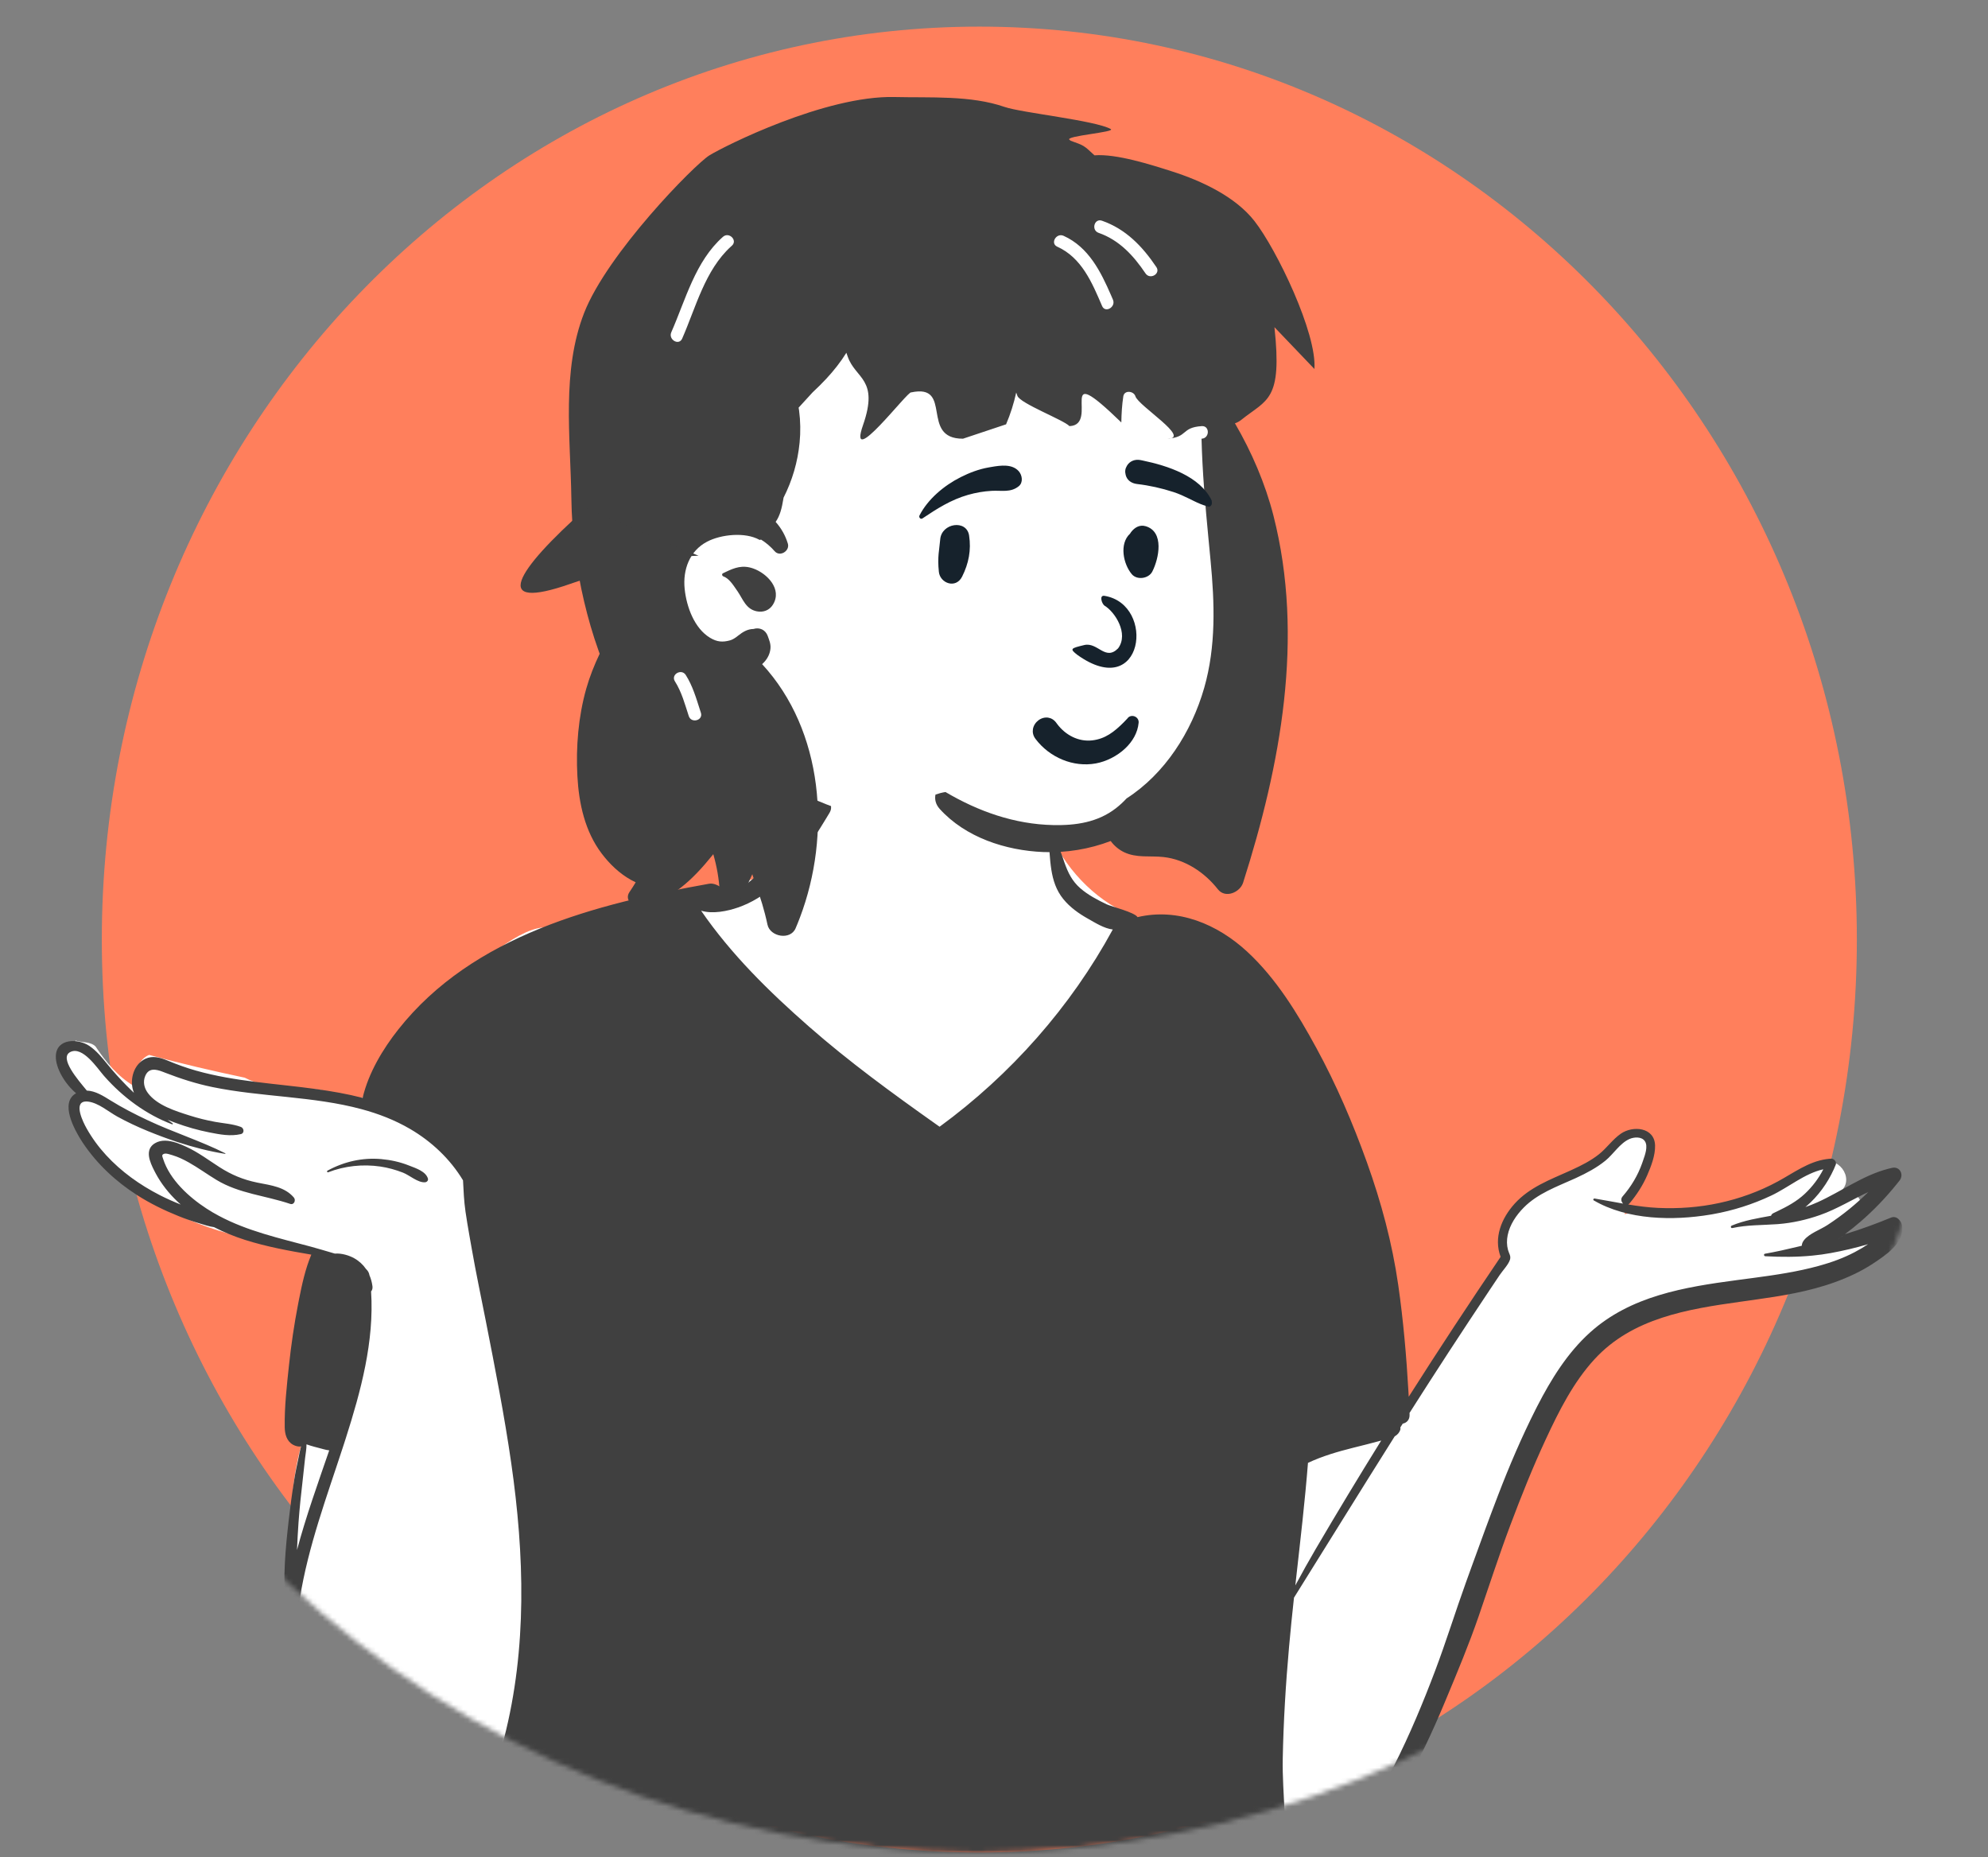 <svg
  width="410"
  height="383"
  viewBox="0 0 410 383"
  fill="none"
  xmlns="http://www.w3.org/2000/svg"
>
  <rect x="0" y="0" width="410" height="383" fill="#808080" stroke="none"/>
  <g id="lene 404">
    <path
      id="Subtract"
      d="M382.953 193.747C382.953 297.718 301.927 382.003 201.976 382.003C102.026 382.003 21 297.718 21 193.747C21 89.776 102.026 5.491 201.976 5.491C301.927 5.491 382.953 89.776 382.953 193.747Z"
      fill="#FF7F5C"
    />
    <mask
      id="mask0"
      mask-type="alpha"
      maskUnits="userSpaceOnUse"
      x="41"
      y="0"
      width="369"
      height="369"
    >
      <circle id="Ellipse 5" cx="225.5" cy="184.5" r="184.5" fill="#FF7F5C" />
    </mask>
    <g mask="url(#mask0)"></g>
    <mask
      id="mask1"
      mask-type="alpha"
      maskUnits="userSpaceOnUse"
      x="0"
      y="0"
      width="403"
      height="382"
    >
      <ellipse id="Ellipse 6" cx="201.5" cy="191" rx="201.5" ry="191" fill="#FF7F5C" />
    </mask>
    <g mask="url(#mask1)">
      <g id="Group 2">
        <g id="body/Whatever">
          <path
            id="&#240;&#159;&#142;&#168; Background"
            fill-rule="evenodd"
            clip-rule="evenodd"
            d="M372.944 255.606C376.293 253.854 379.562 251.949 382.779 249.967C385.045 248.608 383.039 245.184 380.715 246.421C379.527 247.054 378.343 247.693 377.155 248.322C378.09 247.515 378.957 246.636 379.734 245.677L379.68 245.624C382.676 242.932 378.828 237.854 375.421 240.065C372.417 242.249 369.385 244.477 365.937 245.915C358.794 248.953 350.916 249.455 343.25 249.543C340.444 249.332 337.764 249.819 335.042 250.362C336.109 246.069 338.78 242.826 340.197 238.668C341.242 234.469 335.199 231.61 333.057 235.645C332.532 236.636 332.031 237.639 331.541 238.646C326.912 242.869 319.182 242.497 314.513 247.03C311.854 249.397 310.553 252.609 310.039 255.832C309.69 258.021 310.232 260.216 308.912 262.154C302.532 271.204 292.451 285.509 287.331 295.468C283.707 271.802 274.028 242.529 264.028 220.889C260.722 213.968 256.939 207.205 251.973 201.339C252.536 199.382 250.549 195.91 249.286 196.979C245.397 192.215 238.523 190.981 232.996 188.613C225.535 185.413 219.344 178.763 216.301 171.204C212.391 156.809 202.766 154.981 189.417 155.617C176.641 155.601 167.189 161.081 164.402 174.123C158.739 184.022 145.368 182.385 135.749 185.005C128.699 186.62 121.857 189.117 115.355 192.287C108.122 185.407 82.216 214.284 79.861 221.716C81.248 221.985 82.625 222.31 83.991 222.705C85.207 223.058 84.696 224.899 83.47 224.605C81.943 224.237 80.407 223.984 78.864 223.808C78.817 223.956 78.776 224.103 78.745 224.249C78.572 224.237 78.399 224.222 78.226 224.21C78.61 224.411 78.98 224.644 79.34 224.944C80.211 225.669 79.077 227.068 78.152 226.491C77.28 225.836 76.138 225.94 75.093 225.72C75.031 227.876 67.358 225.464 66.166 224.749C60.869 224.085 55.42 224.798 50.475 222.236C43.896 220.847 37.267 219.31 30.761 217.54C29.039 218.214 27.42 220.623 28.788 222.391C29.558 223.196 28.569 224.509 27.6 223.938C24.35 222.02 21.837 219.025 19.707 215.8C18.704 214.785 16.924 215.004 15.577 214.582C15.397 214.907 15.29 215.269 15.292 215.64C9.577 216.583 13.654 222.843 16.527 224.794C15.003 225.789 14.945 227.738 15.078 229.365C14.755 229.945 14.647 230.664 14.928 231.313C16.003 233.797 18.328 235.889 20.095 237.901C22.046 240.123 23.786 242.358 26.161 244.159C35.211 251.078 46.133 254.946 57.337 256.458C61.315 257.071 67.038 258.009 69.501 261.383C68.897 265.387 67.787 269.226 66.78 273.131C65.372 278.313 65.468 283.739 65.449 289.022C65.253 288.863 64.875 288.896 64.819 289.198C64.491 291.389 64.248 293.628 62.92 295.468C61.757 298.89 60.982 302.54 60.547 306.135C58.804 323.18 58.388 340.726 62.318 357.505C63.834 363.73 66.3 369.645 69.66 375.092C70.662 376.717 72.273 377.193 73.719 376.874C78.56 379.396 84.659 380.204 89.876 379.564C107.665 374.514 101.467 386.674 126.408 382.95C169.459 377.451 212.966 388.258 255.925 381.913C256.983 390.109 270.834 387.758 275.645 384.293C290.071 373.538 297.234 339.488 304.474 322.214C309.45 308.599 317.783 284.485 328.696 275.349C331.969 272.782 335.924 271.431 339.882 270.34C354.652 266.523 369.48 262.913 384.278 259.202C386.788 258.583 386.337 254.29 383.653 254.566C380.092 254.931 376.518 255.262 372.944 255.606Z"
            fill="white"
          />
          <path
            id="&#240;&#159;&#150;&#141; Ink"
            fill-rule="evenodd"
            clip-rule="evenodd"
            d="M44.133 253.053C43.133 252.929 42.153 252.572 41.179 252.29C39.691 251.854 38.233 251.346 36.799 250.765C33.837 249.576 30.964 248.169 28.271 246.448C23.92 243.665 20.076 240.099 17.177 235.805L16.978 235.505C15.322 232.977 12.269 227.362 15.693 225.443C13.486 223.594 11.401 220.273 11.518 217.71C11.685 214.084 16.118 214.134 18.409 215.671C19.909 216.677 21.034 218.087 22.161 219.474C23.41 221.014 24.744 222.483 26.13 223.895C26.497 224.269 26.869 224.635 27.247 224.996L27.627 225.354C27.568 225.213 27.515 225.069 27.47 224.921C26.705 222.532 27.617 219.421 30 218.326C31.458 217.656 32.972 218.065 34.385 218.634L34.602 218.723C36.504 219.513 38.429 220.211 40.41 220.772C48.484 223.056 56.911 223.437 65.184 224.577C68.371 225.02 71.616 225.577 74.787 226.396C75.996 221.247 78.961 216.31 82.177 212.249C97.579 192.82 122.98 186.398 146.217 182.242C148.335 181.865 150.091 184.677 151.323 184.012C153.66 182.753 155.716 180.97 157.52 179.033C161.368 174.899 164.097 170.038 167.304 165.432C168.889 163.157 172.537 165.193 171.066 167.635L170.345 168.828C167.378 173.717 164.093 178.755 159.838 182.547C157.576 184.559 155.066 186.149 152.196 187.142C150.022 187.893 146.972 188.526 144.593 187.798L144.307 187.381C144.402 187.52 144.497 187.659 144.593 187.798C150.803 196.822 158.596 204.46 166.807 211.668C175.094 218.94 184.035 225.452 193.03 231.819L193.78 232.349C208.433 221.631 220.811 207.65 229.496 191.676C227.676 191.456 225.875 190.286 224.319 189.414C222.446 188.359 220.684 187.1 219.311 185.421C216.32 181.766 216.709 177.056 216.17 172.621C216.137 172.345 216.5 172.277 216.667 172.414C218.288 173.765 218.857 175.977 219.534 177.889C220.279 179.99 221.122 181.721 222.832 183.199C224.424 184.576 226.365 185.589 228.251 186.49C229.224 186.953 234.052 188.141 234.602 189.126C242.944 187.162 251.07 190.555 257.251 196.278C263.223 201.808 267.606 208.997 271.476 216.094C275.604 223.666 278.987 231.559 281.903 239.672C284.858 247.907 287.123 256.322 288.369 264.989C289.42 272.296 290.064 279.718 290.481 287.106L290.532 288.03C296.704 278.317 303.028 268.706 309.484 259.18C308.016 255.25 309.641 251.237 312.39 248.202C315.436 244.842 319.65 243.282 323.68 241.466L324.21 241.225C326.152 240.337 328.088 239.358 329.766 238.027C331.381 236.742 332.567 234.972 334.267 233.789C336.738 232.064 341.223 232.431 341.337 236.198C341.396 238.267 340.51 240.535 339.7 242.393C338.781 244.495 337.542 246.399 336.071 248.149C336.003 248.231 335.929 248.295 335.854 248.346L335.797 248.382C337.83 248.72 339.879 248.992 341.968 249.087C346.181 249.28 350.441 248.969 354.566 248.077C358.789 247.166 362.881 245.685 366.679 243.619C369.925 241.856 372.932 239.574 376.619 239.037C376.959 238.984 377.302 238.951 377.655 238.932C378.244 238.899 378.832 239.594 378.6 240.177C378.473 240.499 378.339 240.817 378.192 241.138C376.917 243.954 374.962 246.685 372.523 248.758L372.334 248.917C373.194 248.618 374.04 248.284 374.874 247.907C379.774 245.694 384.219 242.351 389.472 241.007C389.72 240.941 389.972 240.882 390.224 240.826C391.848 240.476 392.705 242.246 391.75 243.459C391.596 243.655 391.443 243.849 391.283 244.042C388.939 246.959 386.354 249.667 383.503 252.099C382.526 252.932 381.519 253.738 380.493 254.509C380.06 254.836 379.625 255.155 379.186 255.469L378.97 255.623C379.483 255.26 379.989 254.889 380.493 254.509C383.709 253.532 386.88 252.375 389.982 251.093C391.214 250.585 392.172 251.837 392.302 252.866C392.74 256.315 388.923 258.81 386.438 260.468C383.948 262.134 381.205 263.399 378.397 264.415C372.999 266.371 367.329 267.26 361.668 268.056L358.918 268.44C348.034 269.966 336.667 271.791 328.857 280.284C324.481 285.043 321.519 290.957 318.81 296.775C316.103 302.588 313.727 308.554 311.471 314.552C309.134 320.761 307.098 327.084 304.934 333.355C302.947 339.113 300.573 344.797 298.222 350.424L297.851 351.312C292.86 363.27 286.898 374.533 278.589 384.518C277.219 386.167 275.006 383.827 276.271 382.194C284.963 370.957 291.01 357.698 296.001 344.471C298.273 338.452 300.175 332.289 302.358 326.238L303.658 322.643C305.392 317.851 307.142 313.066 308.968 308.311C311.279 302.296 313.818 296.353 316.724 290.603L317.032 289.998C319.877 284.451 323.257 278.984 327.91 274.787C336.283 267.228 347.425 265.415 358.198 263.978L361.587 263.53C366.142 262.924 370.71 262.253 375.139 261.032C377.695 260.331 380.192 259.432 382.539 258.193C383.474 257.702 384.386 257.161 385.268 256.571C382.751 257.312 380.199 257.918 377.6 258.393C376.328 258.626 375.07 258.8 373.815 258.921C370.582 259.242 367.376 259.229 364.064 259.056C363.783 259.039 363.692 258.597 363.993 258.541C366.298 258.13 368.607 257.616 370.906 257.057L371.595 256.889C371.609 256.505 371.759 256.099 372.073 255.712C373.217 254.316 375.39 253.601 376.897 252.614C378.476 251.581 380.006 250.467 381.464 249.274C382.797 248.183 384.079 247.028 385.311 245.822L385.68 245.458C385.558 245.58 385.434 245.701 385.311 245.822C381.983 247.363 378.829 249.339 375.354 250.559C372.592 251.532 369.696 252.188 366.774 252.421L366.593 252.435L366.411 252.447C363.362 252.667 360.292 252.578 357.288 253.24C356.952 253.316 356.847 252.863 357.148 252.736C359.773 251.641 362.502 251.218 365.261 250.706C365.32 250.49 365.47 250.297 365.731 250.172L366.437 249.834C368.539 248.822 370.498 247.8 372.246 246.156C373.789 244.704 375.073 243.007 376.038 241.125C372.177 241.974 368.788 244.908 365.277 246.556C361.453 248.356 357.406 249.648 353.248 250.382L352.775 250.464C345.005 251.763 335.661 251.598 328.701 247.546C328.478 247.415 328.639 247.117 328.867 247.153C330.842 247.478 332.796 247.861 334.751 248.202C334.368 247.851 334.199 247.222 334.64 246.717C336.395 244.699 337.784 242.393 338.671 239.87L338.841 239.376C339.25 238.206 339.94 236.388 339.236 235.332C338.562 234.326 336.977 234.464 336.029 234.89C334.058 235.782 332.747 238.008 331.087 239.351C329.276 240.82 327.217 241.908 325.108 242.882L324.663 243.085C321.017 244.73 317.12 246.114 314.253 249.018C312.71 250.579 311.383 252.529 310.939 254.715C310.736 255.718 310.736 256.751 311.004 257.744C311.216 258.521 311.661 259 311.406 259.79C311.073 260.809 309.893 262.029 309.285 262.937C308.579 263.986 307.876 265.038 307.173 266.09C305.771 268.195 304.375 270.306 302.979 272.413C300.188 276.635 297.426 280.877 294.687 285.132C293.796 286.518 292.907 287.905 292.022 289.293L290.696 291.377L289.995 292.475L288.8 294.359C288.842 294.533 288.839 294.717 288.784 294.877C288.58 295.459 288.198 295.857 287.724 296.146L287.64 296.195C280.664 307.252 273.8 318.381 266.867 329.464C266.498 332.847 266.151 336.233 265.851 339.619C265.167 347.283 264.7 354.967 264.55 362.66C264.478 366.384 264.775 370.131 264.935 373.851C265.014 375.627 265.121 377.401 265.261 379.174L265.364 380.43C265.503 382.158 265.581 383.872 264.962 385.518C264.412 386.963 262.739 387.288 261.748 386.187C248.827 385.665 235.897 385.269 222.966 385.023C199.82 384.577 176.665 384.646 153.516 385.095C141.89 385.321 130.26 385.639 118.636 386.033C112.909 386.223 107.179 386.491 101.45 386.57C98.362 386.612 93.504 385.485 93.254 382.002L93.248 381.896C92.863 382.001 92.464 382.086 92.055 382.148C91.873 382.176 91.699 382.168 91.537 382.13L91.457 382.109C86.855 383.515 81.034 381.508 76.661 380.339L76.3 380.243C72.126 379.152 68.773 377.592 66.037 374.123C61.248 368.05 59.614 359.894 58.764 352.377C57.966 345.303 57.921 338.098 58.892 331.038C58.319 325.285 58.878 319.348 59.529 313.628C59.849 310.799 60.225 307.973 60.676 305.161C60.928 303.59 61.258 302.037 61.595 300.486C61.729 299.867 61.841 299.2 62.011 298.555L62.088 298.28C61.565 298.349 60.993 298.234 60.441 297.93C59.127 297.205 58.744 295.74 58.721 294.337C58.65 290.108 59.153 285.758 59.597 281.556C60.045 277.36 60.66 273.148 61.464 269.004L61.672 267.936C62.281 264.836 62.978 261.637 64.206 258.724C59.594 257.938 54.995 257.102 50.52 255.679C48.337 254.981 46.186 254.112 44.133 253.053ZM284.858 297.061C284.786 297.077 284.717 297.097 284.649 297.117C282.805 297.635 280.942 298.074 279.085 298.546C275.876 299.355 272.738 300.26 269.753 301.666C269.128 309.58 268.201 317.467 267.32 325.358L267.145 326.937C268.498 324.419 269.884 321.921 271.332 319.453C275.742 311.93 280.252 304.466 284.858 297.061ZM63.212 297.844C63.222 298.785 63.026 299.762 62.922 300.667C62.752 302.135 62.614 303.611 62.441 305.079C62.088 308.029 61.787 310.982 61.568 313.946C61.428 315.837 61.336 317.735 61.255 319.633C63.108 312.687 65.563 305.892 67.897 299.086C67.506 299.045 67.108 298.95 66.696 298.84L66.004 298.653C65.595 298.548 64.271 298.221 63.212 297.844ZM290.696 291.377L290.709 291.688C290.758 292.793 290.098 293.416 289.297 293.576C289.761 292.842 290.228 292.108 290.696 291.377ZM78.624 239.02C80.575 239.194 82.487 239.61 84.311 240.332L84.487 240.4C85.837 240.923 87.809 241.579 88.25 243.023C88.374 243.433 88.041 243.77 87.659 243.803C86.194 243.921 84.468 242.347 83.112 241.816C81.602 241.226 80.02 240.787 78.418 240.554C74.819 240.026 71.067 240.427 67.68 241.741C67.481 241.82 67.357 241.501 67.537 241.406C70.949 239.544 74.744 238.676 78.624 239.02ZM37.273 248.395C37.047 248.195 36.822 247.986 36.599 247.776C34.847 246.113 33.295 244.173 32.146 242.041L31.843 241.464C30.908 239.647 29.758 237.058 31.958 235.749C33.272 234.966 34.854 235.162 36.318 235.637C36.413 235.667 36.508 235.7 36.602 235.732C37.256 235.962 37.887 236.237 38.449 236.499C40.891 237.624 43.045 239.259 45.3 240.702C47.744 242.266 50.157 243.266 52.978 243.851L53.243 243.904C55.891 244.429 58.761 244.767 60.608 246.95C61.072 247.501 60.647 248.533 59.846 248.261C54.74 246.534 49.337 246.153 44.65 243.318C42.708 242.144 40.871 240.797 38.887 239.686C37.835 239.095 36.748 238.579 35.59 238.225L34.957 238.038C34.587 237.929 34.145 237.822 33.847 237.929C33.281 238.126 33.462 238.429 33.637 238.96L33.654 239.014C35.03 243.282 38.953 246.855 42.587 249.218C43.421 249.762 44.274 250.261 45.144 250.723C51.029 253.869 57.614 255.333 64.082 257.071C64.082 257.071 67.822 258.118 69.061 258.511C70.44 258.396 72.012 258.885 73.052 259.469C74.062 260.035 74.876 260.796 75.49 261.691C75.49 261.691 76.082 262.186 76.189 262.953C76.5 263.664 76.709 264.431 76.814 265.231C76.873 265.7 76.755 266.06 76.533 266.316C77.201 276.607 74.43 286.839 71.305 296.619L70.995 297.583L70.796 298.195C67.426 308.563 63.559 318.856 61.834 329.667C60.68 336.888 60.716 344.362 61.562 351.617L61.622 352.117C62.456 358.976 64.061 366.67 68.41 372.19C70.628 375.007 73.257 376.259 76.617 377.166L76.801 377.215C79.841 378.018 82.978 379.155 86.113 379.5C89.022 379.817 91.461 378.733 94.079 377.716L94.082 377.713C99.596 372.819 102.1 365.693 103.95 358.5C108.745 339.888 108.151 320.567 105.431 301.683C104.012 291.816 102.084 282.034 100.162 272.256C99.201 267.369 98.165 262.491 97.305 257.587L96.794 254.701C96.513 253.097 96.24 251.493 96.007 249.88C95.694 247.714 95.599 245.583 95.491 243.403C92.85 239.014 89.016 235.398 84.574 232.805C81.393 230.947 78.026 229.658 74.552 228.724C64.618 226.039 53.789 226.229 43.794 224.164C40.436 223.471 37.248 222.443 34.062 221.21L33.628 221.04C32.167 220.47 30.676 220.152 29.951 221.88C29.434 223.109 29.742 224.387 30.516 225.42C32.415 227.95 36.233 229.124 39.106 230.035C40.836 230.586 42.601 231.022 44.385 231.346C46.17 231.671 47.961 231.753 49.674 232.386C50.334 232.628 50.465 233.68 49.674 233.867C47.504 234.375 45.32 233.939 43.163 233.517C40.793 233.047 38.459 232.382 36.191 231.54C35.772 231.385 35.339 231.222 34.898 231.049L34.566 230.917C34.909 231.166 35.253 231.412 35.599 231.658C35.691 231.723 35.635 231.897 35.514 231.854C30.18 229.859 25.327 226.258 21.567 221.998L21.38 221.785C20.056 220.263 17.04 215.661 14.496 216.943C12.109 218.145 16.179 222.779 17.726 224.673L17.906 224.895C19.664 224.941 21.367 226.039 22.793 226.924C25.267 228.462 27.852 229.786 30.487 231.025C35.723 233.493 41.283 235.234 46.464 237.827C46.533 237.863 46.48 237.951 46.415 237.942C43.117 237.414 39.855 236.571 36.668 235.526L36.526 235.481L36.384 235.434C34.393 234.778 32.428 234.038 30.497 233.248C28.349 232.369 26.251 231.383 24.214 230.265C22.371 229.255 20.325 227.436 18.187 227.167C17.958 227.138 17.755 227.134 17.579 227.151C15.124 227.357 17.154 231.435 17.84 232.654C18.962 234.657 20.315 236.506 21.867 238.194C25.015 241.623 28.83 244.34 32.958 246.455C34.367 247.176 35.808 247.812 37.273 248.395Z"
            fill="#404040"
          />
        </g>
        <g id="lenes haare">
          <ellipse
            id="Ellipse 4"
            cx="152.728"
            cy="122.267"
            rx="15.67"
            ry="14.845"
            fill="white"
          />
          <path
            id="&#240;&#159;&#142;&#168; Background_2"
            fill-rule="evenodd"
            clip-rule="evenodd"
            d="M167.828 32.388C227.732 29.877 231.915 44.721 240.141 54.184C244.224 58.881 248.251 65.571 249.999 81.632C251.213 92.781 249.999 105.897 249.999 115.86C249.999 120.945 257.302 131.863 253.902 139.275C246.335 155.772 230.313 174.08 209.896 174.08C189.479 174.08 151.79 164.487 129.23 136.947C121.841 127.926 107.925 34.9 167.828 32.388Z"
            fill="white"
          />
          <path
            id="&#240;&#159;&#150;&#141; Ink_2"
            fill-rule="evenodd"
            clip-rule="evenodd"
            d="M146.313 32.031C149.379 30.144 170.194 19.665 184.484 20.008C191.886 20.187 200.175 19.631 207.165 22.046C210.661 23.259 225.832 24.817 229.07 26.606C230.236 27.25 219.526 28.027 220.562 28.828L220.82 29.029H220.823C223.6 30.027 223.472 29.933 225.721 32.031C230.229 31.671 237.378 33.963 241.736 35.353C247.802 37.292 254.767 40.534 258.711 45.575C263.304 51.444 271.627 68.742 271.082 76.09L262.837 67.466C264.484 82.688 261.333 82.306 256.007 86.572C255.602 86.896 255.155 87.142 254.691 87.291C258.123 93.172 260.939 99.701 262.624 106.294C269.056 131.479 264.111 157.743 256.376 182.016C255.741 184.016 252.718 185.345 251.179 183.391C248.431 179.896 244.439 177.231 239.948 176.732C237.177 176.424 234.42 176.982 231.801 175.724C230.774 175.228 229.783 174.418 229.07 173.432C224.65 175.108 219.89 175.899 215.168 175.705C207.421 175.387 199.138 172.703 193.808 166.816C192.952 165.871 192.735 164.81 192.932 163.854C193.601 163.615 194.287 163.438 194.994 163.326C201.754 167.312 209.205 169.975 217.212 170.142C221.839 170.239 226.353 169.591 230.104 166.701C230.916 166.075 231.663 165.383 232.353 164.638C240.197 159.59 245.727 151.016 248.356 141.832C250.806 133.268 250.505 124.35 249.662 115.565L249.218 110.929C248.57 104.125 247.969 97.301 247.8 90.468L247.851 90.466C249.508 90.359 249.52 87.764 247.851 87.872C243.535 88.152 245.073 90.157 240.77 90.466C245.768 90.448 234.767 83.692 234.169 81.729C233.828 80.608 231.876 80.387 231.67 81.729C231.393 83.525 231.292 85.311 231.262 87.115C217.284 73.565 227.002 87.65 220.562 87.872C219.374 86.605 210.384 83.195 209.828 81.632C209.747 81.401 209.666 81.174 209.582 80.944C209.094 83.178 208.401 85.364 207.491 87.503L198.608 90.466C189.647 90.508 196.678 79.054 187.927 80.916C187.319 80.449 174.647 97.22 177.988 87.658C181.329 78.096 176.447 78.154 174.842 73.565L174.612 72.918C174.593 72.864 174.574 72.807 174.553 72.747C173.37 74.657 171.958 76.438 170.419 78.096C169.511 79.073 168.56 80.008 167.584 80.916C166.635 81.969 165.655 83.007 164.705 84.064C164.742 84.256 164.775 84.451 164.801 84.65C165.092 86.843 165.122 89.067 164.909 91.268C164.524 95.248 163.401 99.083 161.596 102.631L161.539 102.986C161.265 104.648 160.876 106.367 159.965 107.619C161.101 108.892 161.977 110.413 162.484 112.103C162.936 113.607 160.855 114.911 159.776 113.68C158.919 112.702 157.967 111.892 156.921 111.247C156.854 111.336 156.735 111.381 156.601 111.306C153.688 109.688 148.74 110.178 145.83 111.701C142.211 113.594 140.798 117.481 141.2 121.42C141.585 125.183 143.231 129.582 146.423 131.511C147.888 132.396 149.029 132.471 150.584 132.046C151.081 131.911 151.698 131.496 151.962 131.29L152.223 131.082C153.243 130.275 154.192 129.723 155.396 129.702C156.627 129.318 157.864 129.851 158.335 131.142L158.364 131.226C158.584 131.884 158.986 132.71 158.899 133.715C158.808 134.792 158.316 135.771 157.58 136.558C157.454 136.694 157.318 136.831 157.178 136.957C169.848 150.679 171.475 172.061 164.978 189.203C164.696 189.955 164.395 190.697 164.08 191.433C162.995 193.955 158.815 193.174 158.283 190.675C158.124 189.926 157.949 189.18 157.758 188.441C157.407 187.075 157.004 185.722 156.55 184.389L156.378 183.89C155.992 182.788 155.632 181.676 155.244 180.574L155.205 180.448C155.19 180.398 155.174 180.34 155.156 180.275L154.498 181.711L152.499 186.046C151.563 188.068 148.591 186.969 148.48 185.02L148.478 184.953C148.468 184.593 148.455 184.237 148.432 183.883C148.29 181.235 147.833 178.661 147.107 176.142L146.845 176.468C142.946 181.291 138.369 185.811 132.091 186.924C130.516 187.203 128.734 185.556 129.816 183.964C130.263 183.306 130.694 182.632 131.103 181.948C130.749 181.783 130.416 181.611 130.108 181.436C127.726 180.097 125.743 178.191 124.103 176.029C120.626 171.445 119.382 165.675 119.078 160.028C118.754 154.06 119.278 147.768 120.908 142.011C121.615 139.521 122.571 137.132 123.676 134.814C123.598 134.607 123.523 134.399 123.449 134.192C122.256 130.866 121.278 127.465 120.464 124.026C118.825 117.082 117.943 109.918 117.836 102.783C117.642 90.001 115.821 76.464 120.464 64.544C125.26 52.252 143.248 33.917 146.313 32.031ZM141.431 139.195C140.55 137.808 138.347 139.058 139.164 140.455L139.195 140.505C140.592 142.706 141.246 145.208 142.05 147.662C142.565 149.241 145.07 148.567 144.548 146.972L144.375 146.439C143.576 143.951 142.846 141.422 141.431 139.195ZM149.1 118.22L149.685 117.937C151.531 117.056 153.148 116.456 155.328 117.225C158.248 118.253 161.375 121.524 159.401 124.697C158.675 125.867 157.386 126.334 156.057 126.059C153.817 125.594 153.239 123.576 152.103 121.92L151.907 121.639C151.214 120.637 150.338 119.252 149.184 118.859C148.922 118.768 148.812 118.36 149.1 118.22ZM150.747 50.839L150.935 50.67C152.189 49.562 150.348 47.733 149.101 48.836C143.391 53.883 141.408 61.783 138.446 68.516C137.782 70.03 140.015 71.352 140.686 69.826C143.511 63.401 145.386 55.715 150.747 50.839ZM219.359 48.632C217.867 47.959 216.562 50.131 217.996 50.846L218.05 50.871C223.092 53.15 225.237 58.311 227.291 63.102C227.946 64.632 230.179 63.313 229.531 61.796L229.16 60.936C227.016 55.999 224.516 50.966 219.359 48.632ZM227.261 45.513C225.68 44.965 225.003 47.468 226.571 48.016C230.845 49.504 233.778 52.713 236.25 56.382C237.177 57.757 239.423 56.46 238.486 55.073C235.615 50.813 232.206 47.238 227.261 45.513Z"
            fill="#404040"
          />
          <path
            id="Vector 1"
            d="M117.671 120.382C101.176 126.155 106.125 117.908 120.97 104.712L144.063 114.609C140.764 114.609 130.867 115.764 117.671 120.382Z"
            fill="#404040"
          />
        </g>
        <path
          id="lenes gesicht"
          fill-rule="evenodd"
          clip-rule="evenodd"
          d="M219.161 156.674C216.958 155.776 214.992 154.279 213.554 152.365C213.054 151.7 212.925 150.998 213.03 150.355C213.147 149.633 213.575 148.978 214.159 148.539C214.744 148.099 215.476 147.881 216.184 147.992C216.799 148.088 217.411 148.425 217.896 149.122L217.997 149.262C218.852 150.417 219.965 151.364 221.234 151.975C222.457 152.564 223.825 152.838 225.241 152.678C227.936 152.374 229.794 150.918 231.769 148.941C232.014 148.691 232.259 148.433 232.505 148.172C232.661 147.935 232.877 147.782 233.116 147.702C233.382 147.613 233.683 147.618 233.958 147.714C234.224 147.807 234.462 147.983 234.621 148.216C234.772 148.438 234.858 148.713 234.83 149.028C234.65 151.078 233.577 152.907 232.053 154.343C230.361 155.938 228.118 157.041 226.006 157.428C223.679 157.854 221.308 157.549 219.161 156.674V156.674ZM227.796 124.901C229.897 126.134 232.856 130.641 230.596 133.698C227.936 136.393 226.396 132.344 223.597 133.021C220.797 133.698 220.573 133.786 222.197 135.051C235.835 144.802 238.478 124.643 227.796 122.871C226.62 122.676 227.246 124.519 227.796 124.901ZM193.906 111.234C194.179 107.843 199.349 107.073 199.864 110.429C200.324 113.435 199.782 116.196 198.427 118.902C197.132 121.487 193.876 120.281 193.63 117.927C193.3 114.771 193.735 113.344 193.906 111.234ZM233.263 109.733C233.984 108.79 235.025 108.146 236.272 108.51C240.168 109.647 239.02 115.172 237.651 117.861C236.908 119.321 234.505 119.692 233.419 118.406C231.648 116.309 230.801 112.122 233.051 110.056C233.112 109.95 233.18 109.842 233.263 109.733ZM203.872 96.397L204.487 96.289C206.391 95.96 208.758 95.644 210.105 97.173C210.82 97.984 211.065 99.491 210.105 100.267C208.416 101.632 206.549 101.103 204.525 101.218C202.857 101.314 201.254 101.59 199.648 102.048C196.123 103.055 193.251 104.891 190.241 106.908C189.846 107.173 189.443 106.668 189.631 106.299C191.369 102.9 194.737 100.107 198.11 98.405C199.91 97.496 201.88 96.743 203.872 96.397ZM235.212 94.874L235.683 94.97C240.809 96.04 247.469 98.178 249.896 103.207C249.989 103.919 249.891 104.071 249.812 104.171L249.785 104.204C249.72 104.289 249.667 104.406 249.359 104.503C249.273 104.482 249.187 104.461 249.099 104.438C247.987 104.147 247.106 103.745 246.254 103.329L245.33 102.874C244.258 102.349 243.176 101.843 242.03 101.47C239.584 100.673 237.068 100.111 234.513 99.812C233.959 99.747 233.426 99.56 233.005 99.24C232.606 98.936 232.301 98.516 232.162 97.957C231.981 97.234 232.033 96.686 232.422 96.034C232.714 95.544 233.132 95.204 233.612 95.009C234.101 94.81 234.658 94.763 235.212 94.874Z"
          fill="#16222C"
        />
      </g>
    </g>
  </g>
</svg>
